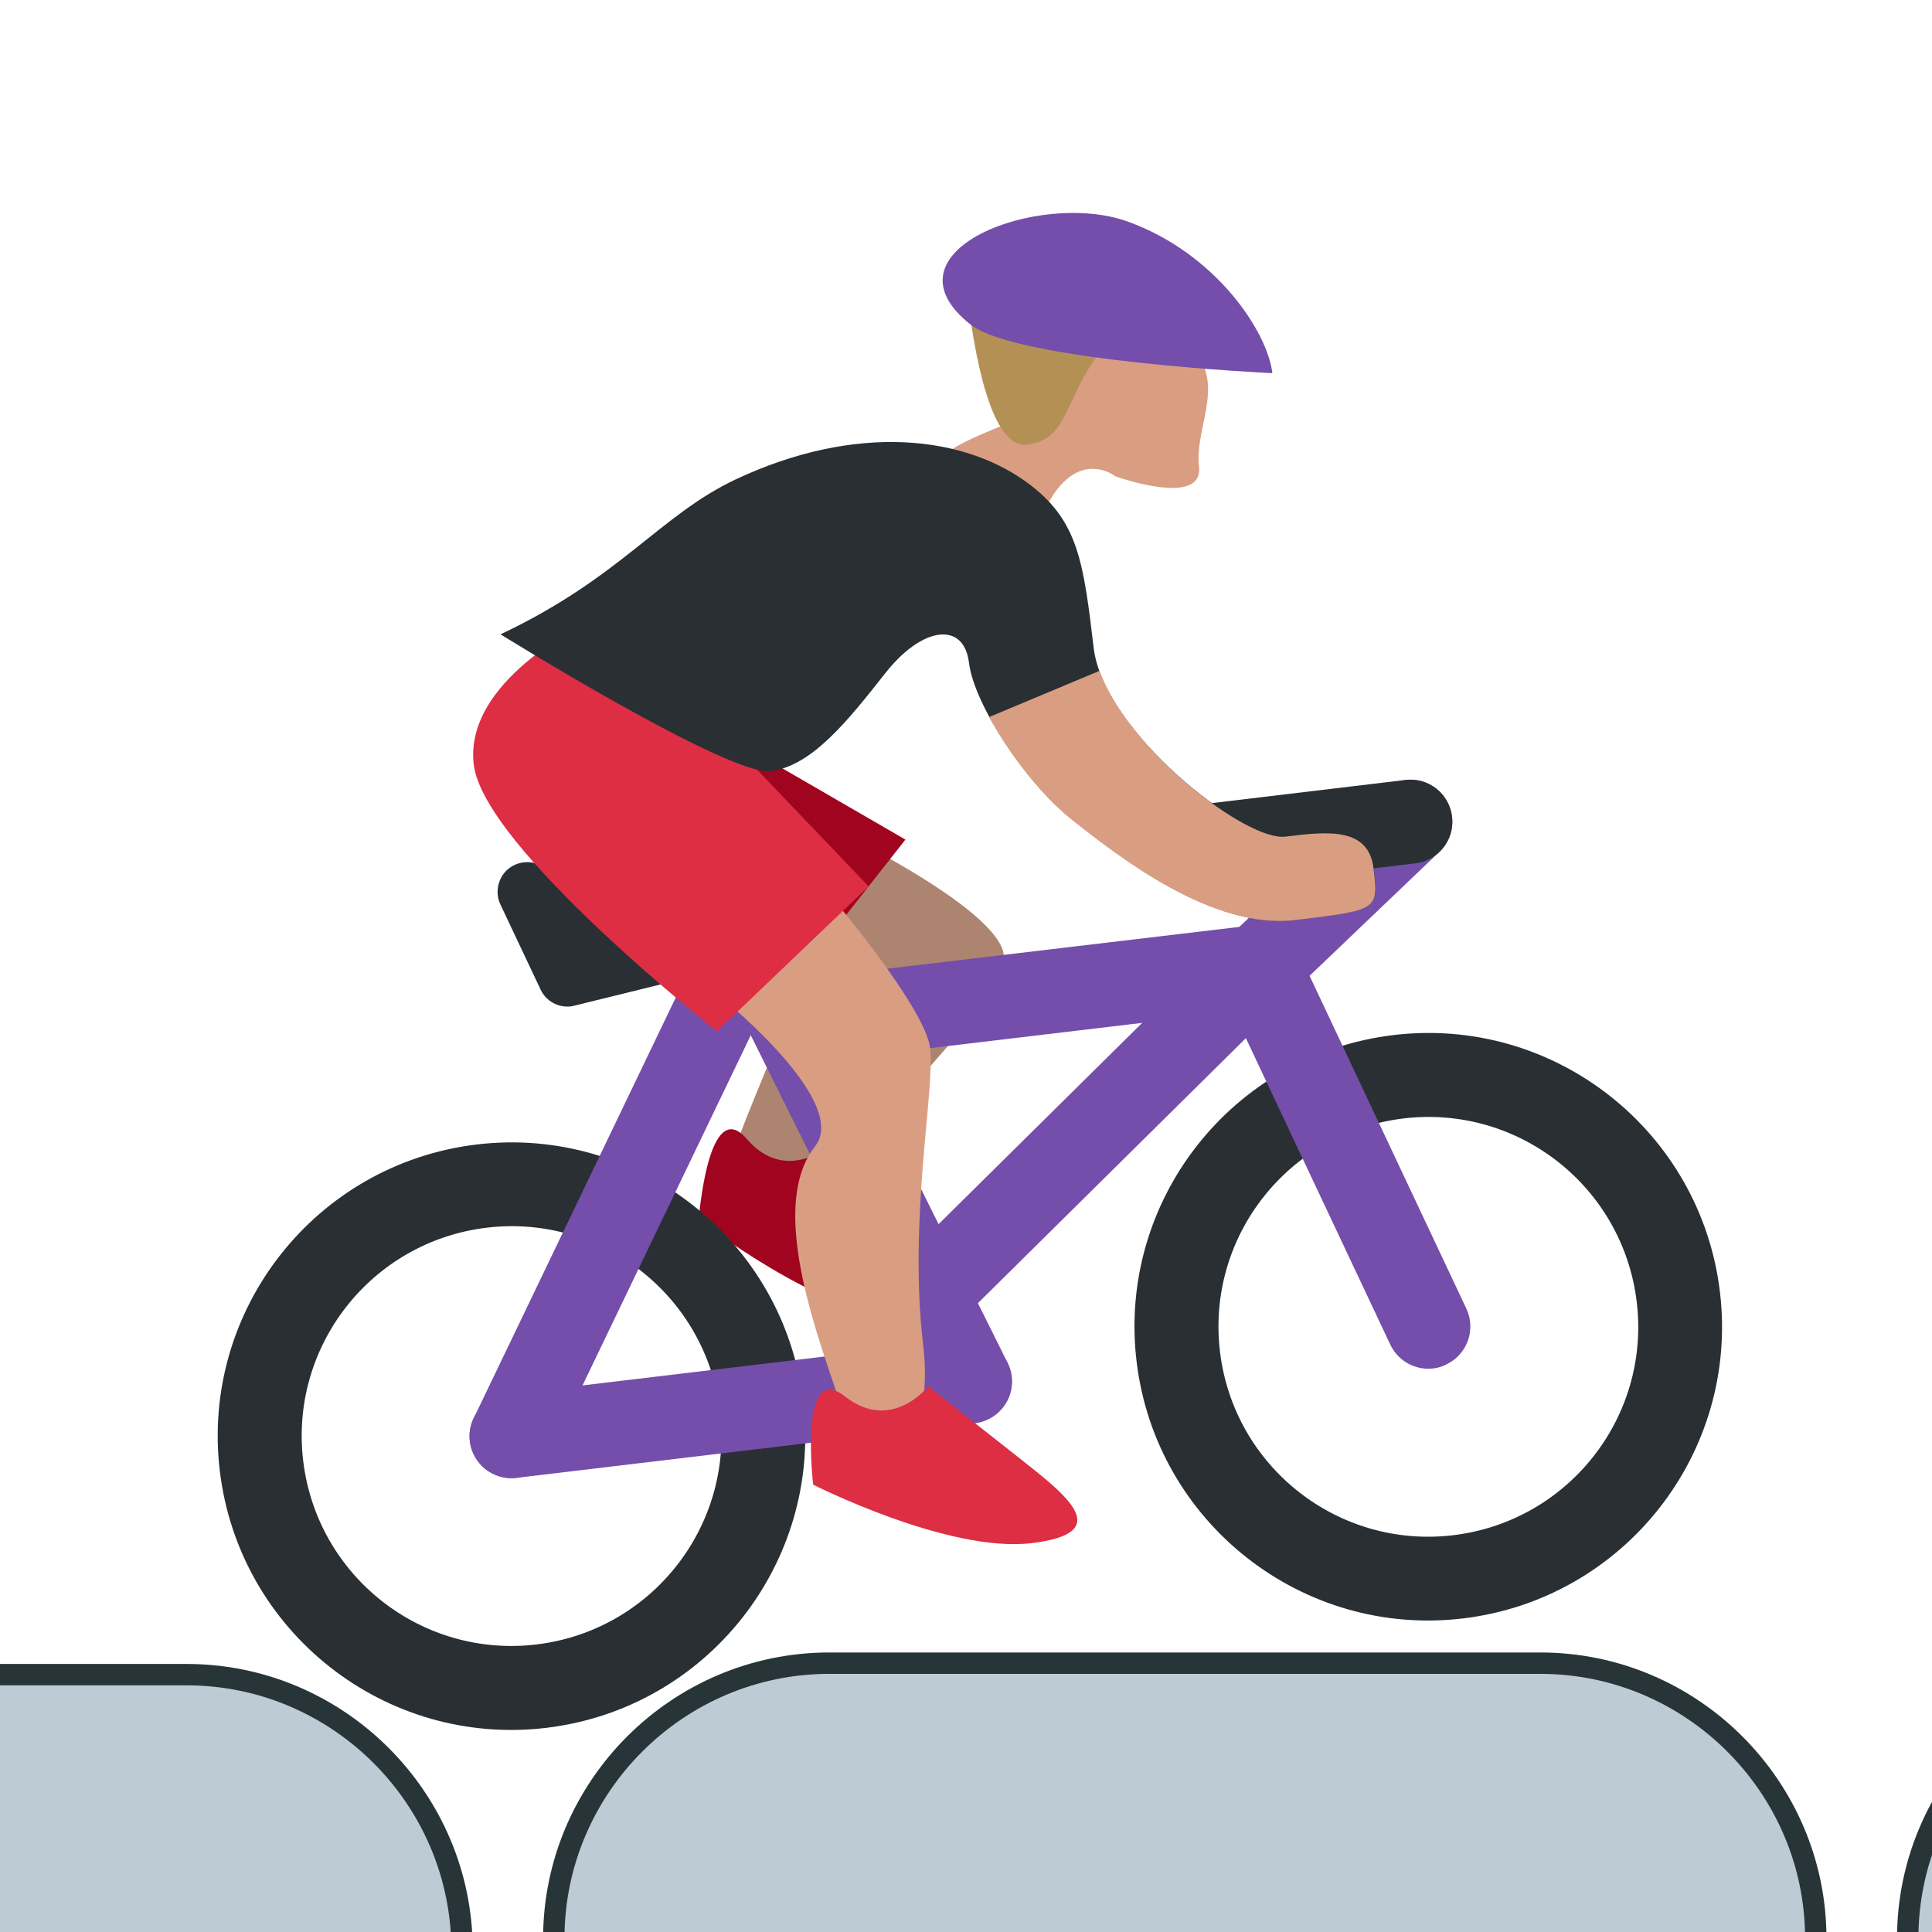 <?xml version="1.0" encoding="utf-8"?>
<!-- Generator: Adobe Illustrator 23.0.2, SVG Export Plug-In . SVG Version: 6.00 Build 0)  -->
<svg version="1.1" id="Layer_1" xmlns="http://www.w3.org/2000/svg" xmlns:xlink="http://www.w3.org/1999/xlink" x="0px" y="0px"
	 viewBox="0 0 128 128" style="enable-background:new 0 0 128 128;" xml:space="preserve">
<style type="text/css">
	.st0{fill:#BDCCD4;stroke:#283538;stroke-width:1.417;stroke-miterlimit:10;}
	.st1{clip-path:url(#SVGID_1_);}
	.st2{fill:#AD846F;}
	.st3{fill:#A0041E;}
	.st4{fill:#292F33;}
	.st5{fill:#744EAA;}
	.st6{fill:#D99E82;}
	.st7{fill:#DD2E44;}
	.st8{fill:#B39155;}
</style>
<path class="st0" d="M36.69,128.43c0-10.03,8.21-18.24,18.24-18.24h47.13c10.03,0,18.24,8.21,18.24,18.24"/>
<path class="st0" d="M126.39,128.43c0-10.03,8.21-18.24,18.24-18.24h47.13c10.03,0,18.24,8.21,18.24,18.24"/>
<path class="st0" d="M-53,129.19c0-10.03,8.21-18.24,18.24-18.24h47.13c10.03,0,18.24,8.21,18.24,18.24"/>
<g id="g10" transform="matrix(1.25,0,0,-1.25,0,47.5)">
	<g id="g12">
		<g>
			<defs>
				
					<rect id="SVGID_3_" x="-4.32" y="-63.75" transform="matrix(0.993 -0.118 0.118 0.993 1.635 5.667)" width="105.66" height="105.66"/>
			</defs>
			<clipPath id="SVGID_1_">
				<use xlink:href="#SVGID_3_"  style="overflow:visible;"/>
			</clipPath>
			<g id="g14" class="st1">
				<g id="g20" transform="translate(20,21)">
					<path id="path22" class="st2" d="M25.78-27.77c0,0-5.31-11.83-6.99-16.51s2.74-4.15,4.68-1.68s9.99,10.15,9.73,12.36
						S25.78-27.77,25.78-27.77"/>
				</g>
				<g id="g24" transform="translate(21.634,13.979)">
					<path id="path26" class="st3" d="M22.38-36.69c0,0,2.05-2.39,4.11-4.77c2.05-2.38,4.1-4.77-0.33-4.43
						c-4.44,0.33-10.76,5.27-10.76,5.27s0.5,6.66,2.55,4.27S22.38-36.69,22.38-36.69"/>
				</g>
				<g id="g28" transform="translate(8.001,3)">
					<path id="path30" class="st4" d="M69.02-46.37c-6.1-0.73-11.63,3.63-12.36,9.73c-0.73,6.1,3.63,11.63,9.73,12.36
						c6.1,0.73,11.63-3.63,12.36-9.73S75.12-45.64,69.02-46.37 M65.86-19.86c-8.54-1.02-14.64-8.77-13.62-17.3
						s8.77-14.64,17.3-13.62c8.54,1.02,14.64,8.77,13.62,17.3S74.4-18.84,65.86-19.86"/>
				</g>
				<g id="g32" transform="translate(30,3)">
					<path id="path34" class="st4" d="M-1.57-52.16c-6.1-0.73-11.63,3.63-12.36,9.73s3.63,11.63,9.73,12.36
						c6.1,0.73,11.63-3.63,12.36-9.73S4.53-51.43-1.57-52.16 M-4.73-25.66c-8.54-1.02-14.64-8.77-13.62-17.3s8.76-14.64,17.3-13.62
						c8.54,1.02,14.64,8.77,13.62,17.3S3.8-24.64-4.73-25.66"/>
				</g>
				<g id="g36" transform="translate(23,17)">
					<path id="path38" class="st5" d="M17.2-33.4c0.15-1.22,1.33-2.08,2.66-1.92l23.93,2.85c1.32,0.16,2.27,1.27,2.13,2.49
						c-0.15,1.22-1.33,2.08-2.66,1.92L19.33-30.9C18.01-31.06,17.06-32.17,17.2-33.4"/>
				</g>
				<g id="g40" transform="translate(31,8)">
					<path id="path42" class="st5" d="M-6.1-46.38c0.15-1.22,1.25-2.09,2.47-1.95l24.3,2.9c1.22,0.15,2.09,1.25,1.95,2.47
						c-0.15,1.22-1.25,2.09-2.47,1.95l-24.3-2.9C-5.37-44.05-6.24-45.16-6.1-46.38"/>
				</g>
				<g id="g44" transform="translate(22.224,20)">
					<path id="path46" class="st5" d="M14.21-30.12l12.98-26.09c0.43-0.86,1.35-1.33,2.26-1.22c0.25,0.03,0.49,0.1,0.73,0.22
						c1.1,0.55,1.55,1.88,1,2.98L18.9-29.56L14.21-30.12z"/>
				</g>
				<g id="g48" transform="translate(30.001,7)">
					<path id="path50" class="st5" d="M-2.63-47.33c-0.41-0.05-0.83,0.02-1.22,0.2c-1.11,0.53-1.58,1.86-1.04,2.97L7.67-18.01
						c0.53,1.11,1.86,1.57,2.97,1.04c1.11-0.53,1.57-1.86,1.04-2.97L-0.88-46.08C-1.23-46.79-1.9-47.24-2.63-47.33"/>
				</g>
				<g id="g52" transform="translate(20,11.266)">
					<path id="path54" class="st5" d="M28.94-44.54L28.94-44.54c0.48,0.06,0.94,0.27,1.3,0.63l18.03,17.83
						c0.87,0.86,0.88,2.27,0.02,3.15c-0.87,0.87-2.27,0.88-3.14,0.01L28.34-39.54L28.94-44.54z"/>
				</g>
				<g id="g56" transform="translate(8,7)">
					<path id="path58" class="st5" d="M67.97-41.53c-0.93-0.11-1.86,0.37-2.28,1.26l-9.68,20.54l9.21,8.79
						c0.89,0.85,2.3,0.81,3.14-0.07c0.85-0.89,0.82-2.3-0.07-3.14l-6.88-6.57l8.31-17.64c0.52-1.11,0.05-2.44-1.07-2.96
						C68.43-41.44,68.2-41.5,67.97-41.53"/>
				</g>
				<g id="g60" transform="translate(27.383,18)">
					<path id="path62" class="st4" d="M2.88-33.34c-0.67-0.08-1.32,0.27-1.61,0.89l-2.13,4.51c-0.29,0.61-0.15,1.33,0.32,1.8
						c0.49,0.47,1.22,0.58,1.82,0.27c4.58-2.32,13.48-1.3,13.57-1.29c0.83,0.1,1.59-0.46,1.74-1.28c0.15-0.82-0.36-1.61-1.17-1.82
						L3.07-33.3C3.01-33.32,2.94-33.33,2.88-33.34"/>
				</g>
				<g id="g64" transform="translate(12,19)">
					<path id="path66" class="st4" d="M51.97-28.08c-1.22-0.15-2.33,0.73-2.47,1.95c-0.15,1.22,0.73,2.33,1.95,2.47l11.04,1.32
						c1.22,0.15,2.33-0.73,2.47-1.95c0.15-1.22-0.73-2.33-1.95-2.47L51.97-28.08"/>
				</g>
				<g id="g68" transform="translate(22.999,24)">
					<path id="path70" class="st3" d="M19.15-37.92l5.84,7.42l-9.62,5.57L19.15-37.92z"/>
				</g>
				<g id="g72" transform="translate(20.999,20)">
					<path id="path74" class="st6" d="M16.73-34.45c0,0,7.42-5.84,5.47-8.31c-3.08-3.91,1.58-13.25,1.84-15.46
						c0.26-2.21,4.68-1.68,3.89,4.94c-0.79,6.63,0.63,13.52,0.37,15.72c-0.26,2.21-5.47,8.31-5.47,8.31L16.73-34.45z"/>
				</g>
				<g id="g76" transform="translate(22.999,24)">
					<path id="path78" class="st7" d="M7.95-19.1c0,0-6.36-3-5.84-7.42S15-40.66,15-40.66l8.04,7.68l-7.68,8.04L7.95-19.1z"/>
				</g>
				<g id="g80" transform="translate(11,32)">
					<path id="path82" class="st6" d="M51.76-12.1c0,0-7.15,3.63-6.63-0.79s-6.36-3-8.04-7.68s5.21-6.1,6.89-1.42
						c1.68,4.68,4.15,2.74,4.15,2.74s4.68-1.68,4.42,0.53S54.23-14.05,51.76-12.1"/>
				</g>
				<g id="g84" transform="translate(15.999,34.001)">
					<path id="path86" class="st8" d="M35.19-11c0,0,9.1-1.16,7.15-3.63s-1.68-4.68-3.89-4.94C36.24-19.84,35.45-13.21,35.19-11"/>
				</g>
				<g id="g88" transform="translate(13.999,25)">
					<path id="path90" class="st4" d="M43.97-21.35c-0.53,4.42-0.79,6.63-3.26,8.57c-3.5,2.75-9.36,3.36-15.72,0.37
						c-4.02-1.9-6.1-5.21-12.46-8.21c0,0,12.1-7.52,14.31-7.25c2.21,0.26,4.15,2.74,6.1,5.21s4.15,2.74,4.42,0.53s3-6.36,5.47-8.31
						s7.42-5.84,11.83-5.31c4.42,0.53,4.42,0.53,4.15,2.74s-2.47,1.95-4.68,1.68S44.5-25.77,43.97-21.35"/>
				</g>
				<g id="g92" transform="translate(16.67,23.666)">
					<path id="path94" class="st6" d="M35.76-23.67c1.08-1.99,2.79-4.18,4.39-5.45c2.47-1.95,7.42-5.84,11.83-5.31
						s4.42,0.53,4.15,2.74s-2.47,1.95-4.68,1.68c-2.01-0.24-8.34,4.59-9.84,8.79L35.76-23.67"/>
				</g>
				<g id="g96" transform="translate(20,8)">
					<path id="path98" class="st7" d="M34.14-47.37c2.47-1.95,4.94-3.89,0.53-4.42s-11.57,3.1-11.57,3.1s-0.79,6.63,1.68,4.68
						s4.42,0.53,4.42,0.53L34.14-47.37z"/>
				</g>
				<g id="g100" transform="translate(11.999,35.001)">
					<path id="path102" class="st5" d="M47.76-8.74c4.68-1.68,7.42-5.84,7.68-8.04c0,0-13.52,0.63-15.99,2.57
						C34.51-10.32,43.08-7.06,47.76-8.74"/>
				</g>
			</g>
		</g>
	</g>
</g>
</svg>
